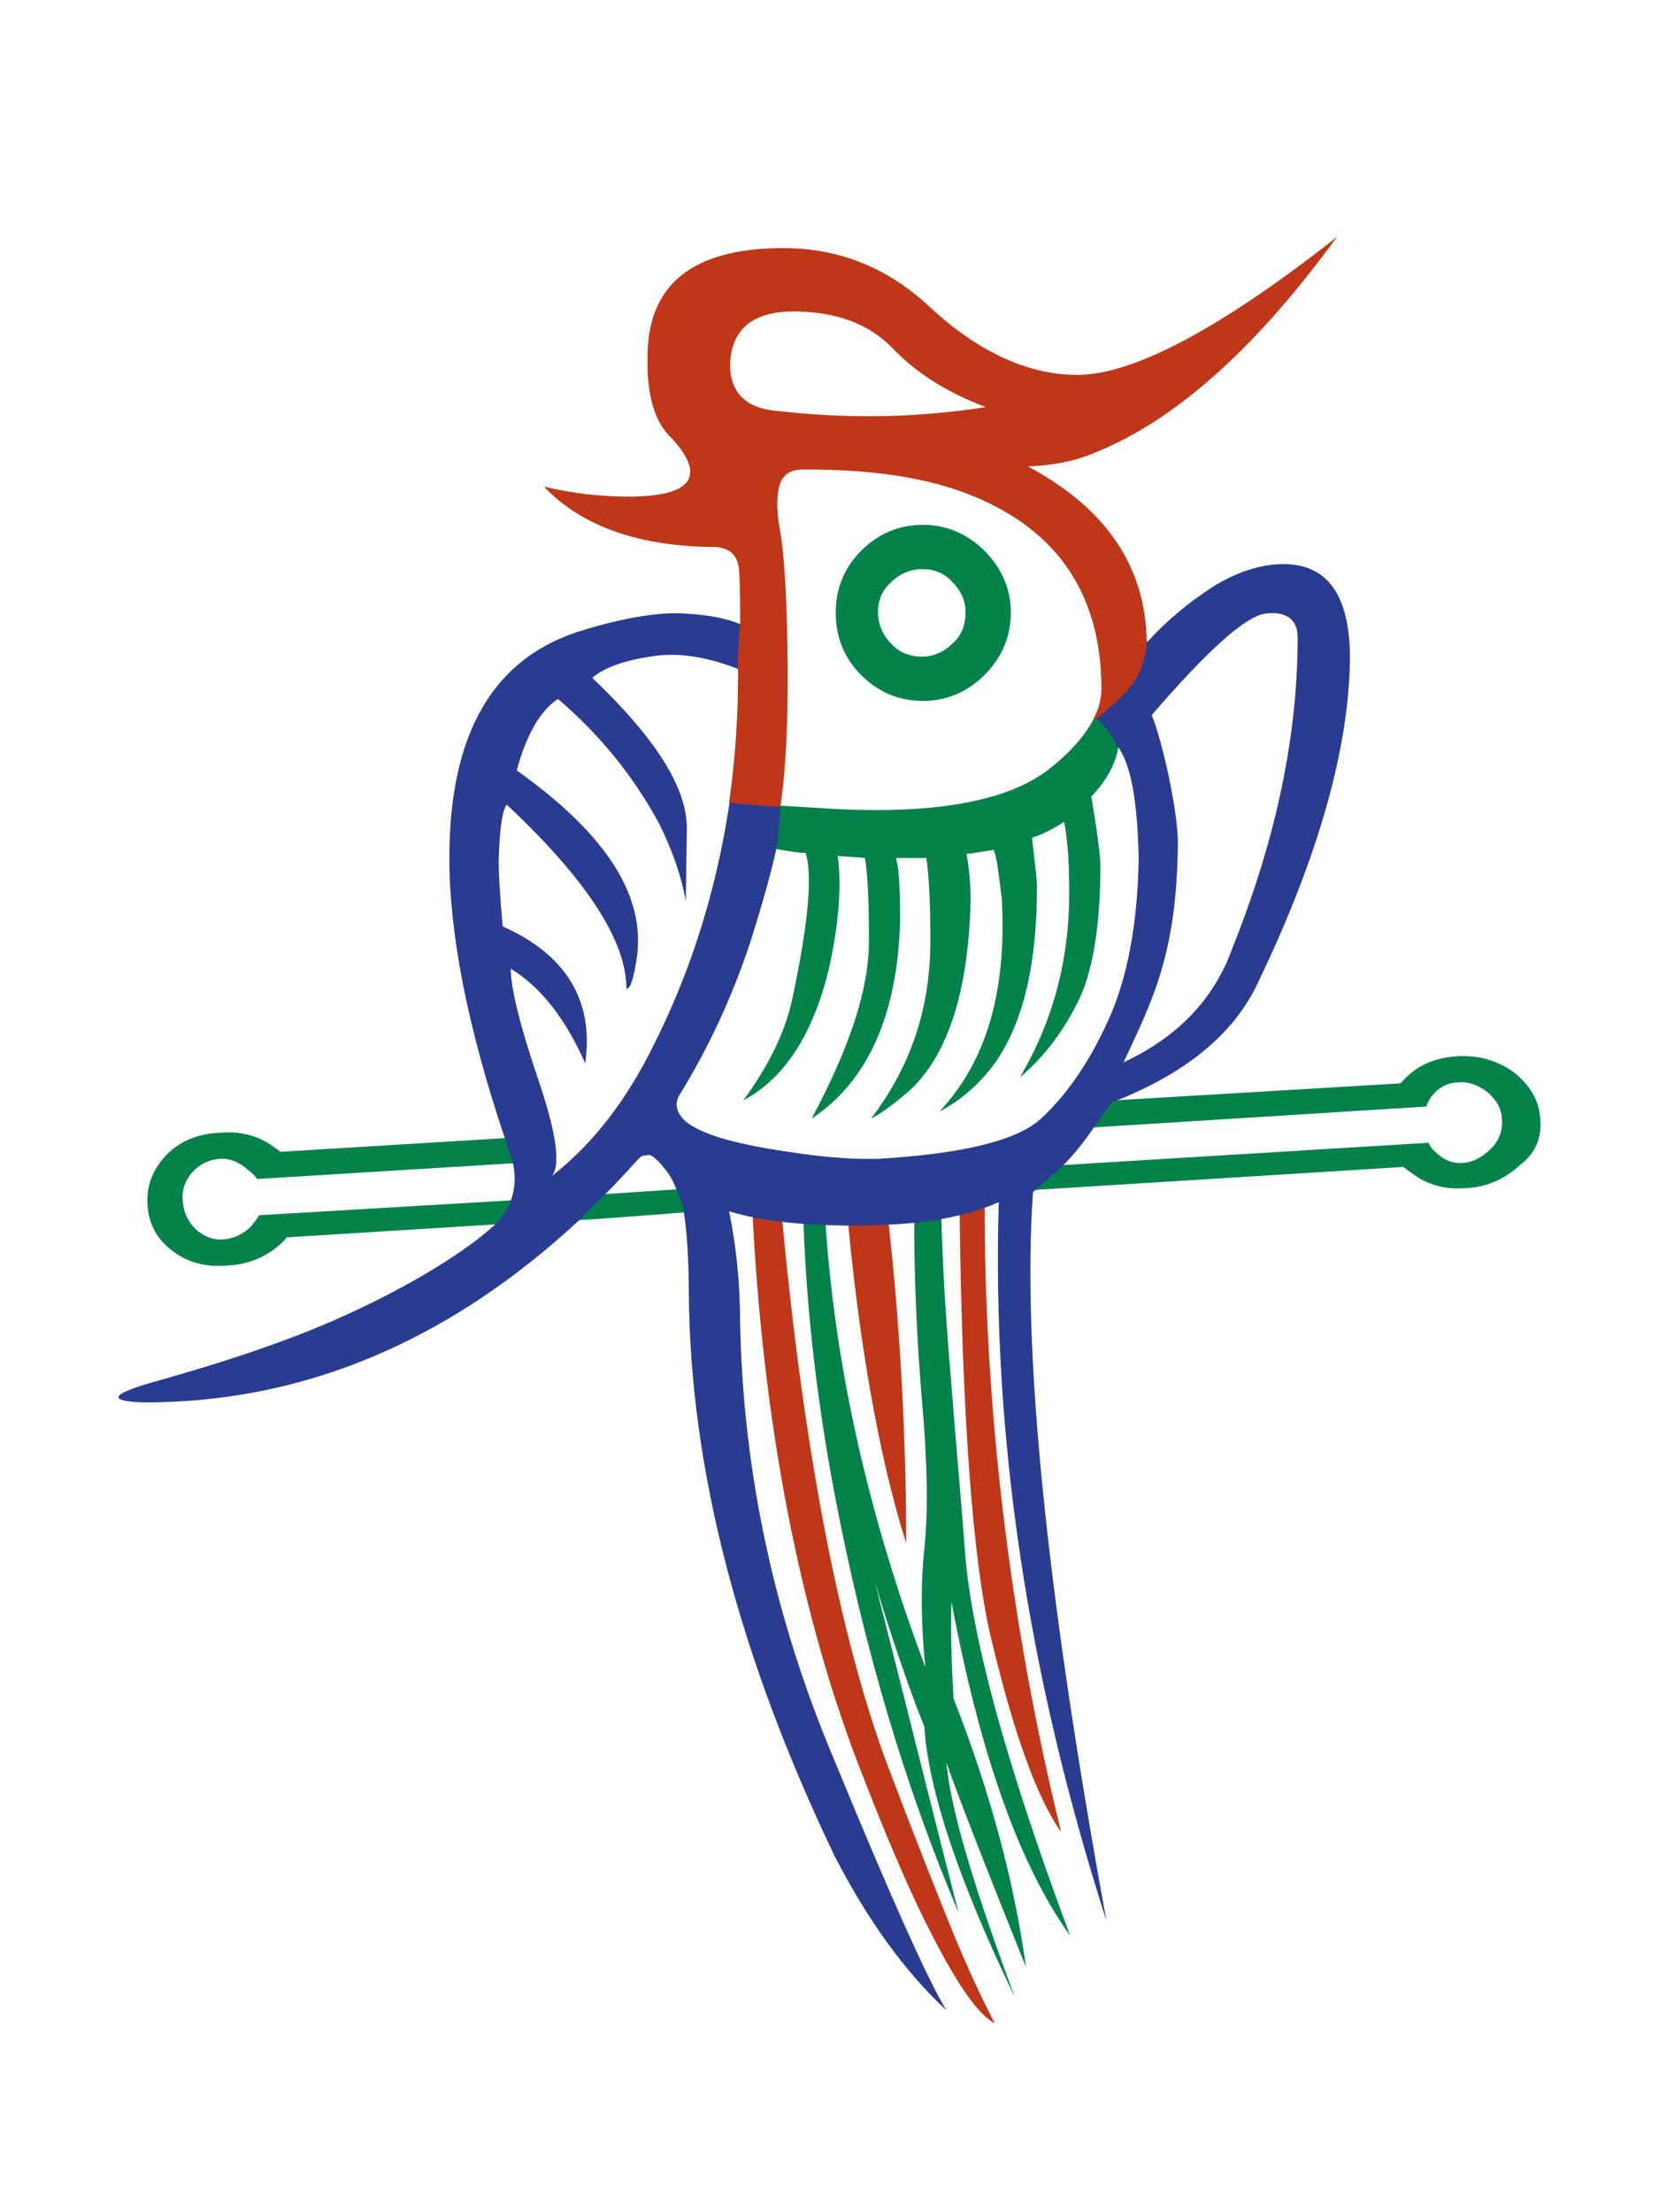 <svg width="42" height="56" viewBox="0 0 42 56" fill="none" xmlns="http://www.w3.org/2000/svg">
<path d="M21.795 13.948C21.362 14.382 21.158 14.916 21.158 15.502C21.158 16.114 21.362 16.649 21.795 17.082C22.228 17.515 22.738 17.744 23.375 17.744C23.961 17.744 24.496 17.515 24.929 17.082C25.362 16.649 25.591 16.114 25.591 15.502C25.591 14.916 25.362 14.382 24.929 13.948C24.496 13.515 23.961 13.286 23.375 13.286C22.738 13.286 22.228 13.515 21.795 13.948ZM24.445 15.502C24.445 15.808 24.343 16.088 24.114 16.292C23.91 16.496 23.63 16.623 23.349 16.623C23.044 16.623 22.763 16.521 22.56 16.292C22.356 16.088 22.228 15.808 22.228 15.502C22.228 15.197 22.33 14.942 22.56 14.738C22.763 14.534 23.044 14.407 23.349 14.407C23.655 14.407 23.91 14.509 24.114 14.738C24.343 14.967 24.445 15.222 24.445 15.502Z" fill="#038249"/>
<path d="M17.235 30.1L15.324 30.227C14.84 30.253 14.535 30.584 14.484 30.89C14.509 30.915 17.388 30.686 17.388 30.686C17.388 30.712 17.515 30.482 17.592 30.38C17.566 30.38 17.286 30.151 17.235 30.1Z" fill="#038249"/>
<path d="M12.853 30.966C13.057 30.89 13.184 30.839 13.388 30.762C13.235 30.61 13.057 30.279 13.032 30.38L6.561 30.762C6.51 30.864 6.433 30.941 6.357 31.043C6.153 31.247 5.924 31.349 5.669 31.374C5.389 31.399 5.16 31.297 4.956 31.119C4.752 30.915 4.65 30.686 4.625 30.406C4.599 30.151 4.676 29.896 4.854 29.692C5.032 29.489 5.262 29.361 5.542 29.336C5.796 29.31 6.051 29.412 6.281 29.616C6.382 29.692 6.459 29.769 6.51 29.845L13.133 29.438C13.133 29.438 13.159 29.183 13.184 29.107C13.133 29.03 12.955 28.852 12.93 28.801L7.096 29.157C7.07 29.132 7.019 29.081 6.994 29.081C6.612 28.775 6.128 28.622 5.567 28.674C4.981 28.699 4.523 28.903 4.192 29.259C3.86 29.616 3.707 30.024 3.733 30.482C3.758 30.941 3.937 31.323 4.319 31.629C4.701 31.934 5.16 32.087 5.746 32.036C6.306 32.011 6.765 31.807 7.147 31.45C7.198 31.399 7.249 31.349 7.249 31.323L12.573 30.992C12.649 30.966 12.777 30.966 12.853 30.966Z" fill="#038249"/>
<path d="M24.139 42.991C24.088 42.048 24.063 41.233 24.088 40.545C24.802 44.367 25.795 47.194 27.094 49.003C25.438 44.57 24.547 41.259 24.419 39.119C24.292 37.488 24.165 36.112 24.088 35.068C23.935 33.31 23.859 31.909 23.833 30.839C23.808 30.814 23.808 30.661 23.782 30.635C23.63 30.686 23.197 30.712 23.145 30.712C23.145 30.737 23.12 30.941 23.145 30.941C23.145 32.52 23.222 34.074 23.349 35.552C23.477 37.03 23.502 38.252 23.4 39.221C23.298 40.189 23.324 41.182 23.426 42.201C21.999 38.405 21.158 34.686 20.904 31.043C20.904 31.043 20.929 30.814 20.904 30.788C20.853 30.788 20.471 30.762 20.369 30.737C20.343 30.762 20.318 30.992 20.343 30.992C20.42 33.132 20.674 35.425 21.133 37.845C21.872 41.717 22.916 45.233 24.267 48.417C23.604 45.844 22.916 43.042 22.152 40.061C22.636 41.666 23.069 42.889 23.4 43.704C23.502 45.309 24.267 47.602 25.693 50.557C24.649 47.755 24.063 45.793 23.961 44.621C24.215 45.36 24.878 47.067 25.973 49.793C25.693 47.729 25.107 45.462 24.139 42.991Z" fill="#038249"/>
<path d="M38.992 28.317C38.966 27.858 38.737 27.476 38.329 27.145C37.896 26.839 37.438 26.712 36.928 26.737C36.342 26.763 35.883 26.967 35.552 27.323L35.45 27.425C35.45 27.425 28.139 27.858 28.164 27.858C27.706 27.833 27.196 28.546 27.578 28.546L36.113 28.011C36.138 27.909 36.189 27.833 36.24 27.756C36.418 27.527 36.648 27.4 36.928 27.4C37.183 27.374 37.438 27.476 37.667 27.654C37.896 27.858 38.023 28.087 38.023 28.342C38.049 28.622 37.947 28.877 37.743 29.081C37.539 29.285 37.31 29.412 37.055 29.438C36.775 29.463 36.546 29.361 36.367 29.183C36.266 29.107 36.215 29.03 36.164 28.928L26.559 29.514C26.305 29.642 25.948 29.998 25.719 30.151L35.527 29.54C35.603 29.591 35.654 29.642 35.705 29.667C36.087 29.973 36.546 30.126 37.132 30.075C37.641 30.049 38.1 29.845 38.482 29.489C38.864 29.209 39.042 28.801 38.992 28.317Z" fill="#038249"/>
<path d="M28.317 18.56C28.292 18.509 28.19 18.177 28.164 18.152C28.062 17.999 27.935 17.77 27.91 17.566C27.808 18.203 27.323 18.891 26.483 19.528C25.362 20.343 23.4 20.649 20.598 20.445L19.732 20.394C19.732 20.394 19.451 20.445 19.35 20.802C19.299 21.107 19.426 21.387 19.63 21.489C19.936 21.54 20.19 21.591 20.394 21.591C20.572 22.126 20.471 23.349 20.063 25.26C19.885 26.126 19.451 26.992 18.815 27.858C19.859 27.298 20.572 26.202 20.98 24.546C21.235 23.4 21.311 22.457 21.209 21.668C21.464 21.693 21.693 21.693 21.897 21.719C21.974 22.177 21.999 22.865 21.999 23.833C21.999 25.03 21.515 26.508 20.547 28.317C21.974 27.374 22.738 25.667 22.789 23.247C22.789 22.636 22.763 22.203 22.738 21.999L22.687 21.719H23.451C23.528 22.228 23.553 22.941 23.553 23.833C23.553 25.54 23.044 27.018 22.05 28.317C22.305 28.189 22.61 27.96 22.942 27.68C23.961 26.814 24.521 25.158 24.572 22.789C24.572 22.432 24.547 22.05 24.47 21.617C24.725 21.591 24.954 21.54 25.158 21.515C25.235 21.693 25.285 22.126 25.362 22.763C25.489 25.081 24.98 26.865 23.782 28.139C24.368 27.833 24.827 27.4 25.184 26.916C25.922 25.871 26.254 24.368 26.254 22.406C26.254 22.279 26.203 21.871 26.126 21.209C26.432 21.107 26.712 20.954 26.941 20.802C27.043 21.362 27.069 21.973 27.069 22.61C27.069 24.292 26.661 25.846 25.82 27.272C26.457 26.737 26.967 26.049 27.349 25.234C27.68 24.495 27.858 23.375 27.858 21.922C27.858 21.668 27.782 21.082 27.629 20.165C28.037 19.732 28.266 19.298 28.317 18.865C28.292 18.916 28.343 18.662 28.317 18.56Z" fill="#038249"/>
<path d="M24.088 48.825C23.757 48.01 23.247 46.736 22.61 45.054C21.311 41.768 20.343 36.8 19.783 30.661L19.044 30.559C19.299 35.96 20.241 40.927 21.872 45.029C22.534 46.736 23.095 48.01 23.553 48.901C24.215 50.201 24.75 50.99 25.184 51.22C24.776 50.43 24.419 49.64 24.088 48.825Z" fill="#BF3718"/>
<path d="M22.942 39.068C22.942 36.214 22.763 33.208 22.458 30.635C21.923 30.686 21.439 30.61 21.439 30.61C21.719 33.769 22.228 36.826 22.942 39.068Z" fill="#BF3718"/>
<path d="M24.292 30.431C24.343 35.705 24.623 39.577 25.107 41.539C25.668 43.883 26.253 45.513 26.865 46.379C25.54 41.004 24.903 35.45 24.929 30.253C24.674 30.329 24.496 30.355 24.292 30.431Z" fill="#BF3718"/>
<path d="M32.495 14.28C31.909 14.28 31.298 14.483 30.686 14.866C30.1 15.248 29.54 15.706 29.056 16.241V16.216C28.852 16.521 28.445 16.98 28.317 17.184C28.215 17.337 27.858 17.923 27.731 18.177C28.037 18.356 28.292 18.916 28.292 18.891C28.623 19.324 28.801 20.267 28.827 21.744C28.801 23.298 28.572 24.597 28.139 25.642C27.655 26.763 27.069 27.654 26.355 28.317C25.744 28.877 24.368 29.209 22.203 29.336H21.923C21.439 29.336 20.776 29.285 19.961 29.157C18.534 28.954 17.617 28.674 17.286 28.317C17.108 28.113 17.082 27.909 17.21 27.705C17.948 26.508 18.534 25.234 18.993 23.859C19.273 22.967 19.502 22.177 19.655 21.489C19.732 20.98 19.757 20.394 19.757 20.394C19.808 19.349 19.859 18.942 19.859 17.413C19.859 17.337 19.783 16.725 19.655 16.471C19.451 16.139 18.993 15.91 18.764 15.808C18.407 15.655 17.898 15.553 17.261 15.528C16.649 15.502 15.834 15.63 14.815 15.936C12.522 16.598 11.376 18.509 11.376 21.719C11.376 23.629 11.834 25.998 12.777 28.801L12.981 29.412C13.057 29.744 13.057 30.126 12.879 30.533L12.751 30.737L12.624 30.915C11.86 31.654 10.357 32.571 8.65 33.336C7.35 33.922 5.771 34.456 3.86 34.992C2.79 35.297 2.714 35.475 3.656 35.501C7.707 35.501 11.376 33.947 14.688 30.864C14.688 30.864 15.07 30.457 15.35 30.202C15.63 29.922 15.885 29.642 16.165 29.336C16.191 29.31 16.241 29.259 16.267 29.259L16.445 29.234C16.573 29.285 16.726 29.438 16.929 29.718C17.006 29.82 17.133 30.1 17.21 30.329L17.286 30.533C17.388 31.068 17.439 31.909 17.439 32.724C17.464 37.182 18.713 41.946 21.133 46.991C21.974 48.621 22.916 49.92 23.961 50.888C23.477 50.099 22.534 47.984 21.107 44.52C19.604 40.953 18.815 37.284 18.738 33.514C18.738 32.469 18.636 31.527 18.458 30.661C19.579 31.017 21.158 31.043 22.127 31.017C22.585 30.992 24.012 30.992 25.285 30.431C25.107 36.367 26.024 42.431 28.011 48.621C26.483 40.265 25.871 34.125 26.152 30.177C26.152 30.177 26.483 29.896 26.661 29.718L26.712 29.692C27.094 29.361 27.425 28.928 27.655 28.597L28.139 27.909C29.998 27.196 31.247 26.177 31.858 24.852C33.412 21.617 34.176 18.84 34.176 16.573C34.151 15.044 33.591 14.28 32.495 14.28ZM16.547 26.457C15.885 27.807 15.044 28.928 13.974 29.769C14.204 29.463 14.076 28.648 13.617 27.298C13.159 25.948 12.93 25.005 12.93 24.521C13.719 25.005 14.331 25.82 14.815 26.916C15.044 25.336 14.331 24.164 12.726 23.451C12.649 22.585 12.624 22.05 12.624 21.795C12.649 21.031 12.7 20.547 12.828 20.368C14.84 22.254 15.859 23.808 15.859 25.03C15.961 25.03 16.038 24.776 16.114 24.292C16.369 22.712 15.375 21.133 13.082 19.502C13.337 18.56 13.694 17.974 14.127 17.693C15.197 18.61 16.038 19.655 16.675 20.827C16.98 21.438 17.235 22.101 17.363 22.814L17.388 21.005C17.413 19.961 16.598 18.687 14.993 17.158C15.324 16.878 15.859 16.7 16.624 16.598C17.261 16.521 17.974 16.649 18.738 16.955C18.687 20.47 17.974 23.629 16.547 26.457ZM31.196 24.011C30.737 25.285 29.82 26.253 28.445 26.89C29.183 25.311 29.795 24.139 29.82 21.337C29.82 20.547 29.438 18.789 29.158 18.101C30.584 16.445 31.552 15.579 32.062 15.528C32.572 15.477 32.852 15.681 32.852 16.139C32.852 18.61 32.317 21.209 31.196 24.011Z" fill="#2A3B92"/>
<path d="M18.713 14.458C18.738 14.84 18.738 15.299 18.738 15.834C18.713 15.834 18.662 16.98 18.687 16.98C18.687 18.127 18.611 19.247 18.458 20.317C18.891 20.368 19.528 20.419 19.757 20.419C19.91 19.4 19.961 18.05 19.936 16.369C19.91 15.018 19.859 14.025 19.732 13.337C19.681 13.031 19.655 12.7 19.706 12.42C19.757 12.063 19.961 11.885 20.318 11.885H20.445C22.177 11.885 23.579 12.114 24.674 12.573C26.814 13.464 27.884 15.095 27.884 17.439C27.884 17.719 27.808 17.974 27.655 18.254C27.833 18.152 28.368 17.693 28.572 17.439C28.903 17.056 29.03 16.547 29.03 16.241C29.005 14.331 27.986 12.853 26.024 11.809C26.559 11.783 27.018 11.707 27.4 11.579C29.515 10.84 31.654 9.006 33.845 6C30.865 8.344 28.674 9.49 27.273 9.49C26.05 9.49 24.801 8.93 23.579 7.809C22.509 6.79 21.26 6.28 19.834 6.28C17.541 6.28 16.394 7.197 16.394 9.032C16.369 10 16.573 10.713 17.031 11.121C17.872 12.063 17.515 12.547 15.987 12.573C15.248 12.573 14.509 12.496 13.77 12.318C14.739 13.337 16.216 13.847 18.152 13.847C18.509 13.898 18.687 14.076 18.713 14.458ZM20.088 7.885C21.158 7.885 21.999 8.191 22.61 8.828C23.222 9.465 24.012 9.949 24.954 10.305C23.171 10.586 21.362 10.611 19.503 10.382C18.84 10.28 18.483 9.898 18.483 9.235C18.509 8.344 19.044 7.885 20.088 7.885Z" fill="#BF3718"/>
</svg>
